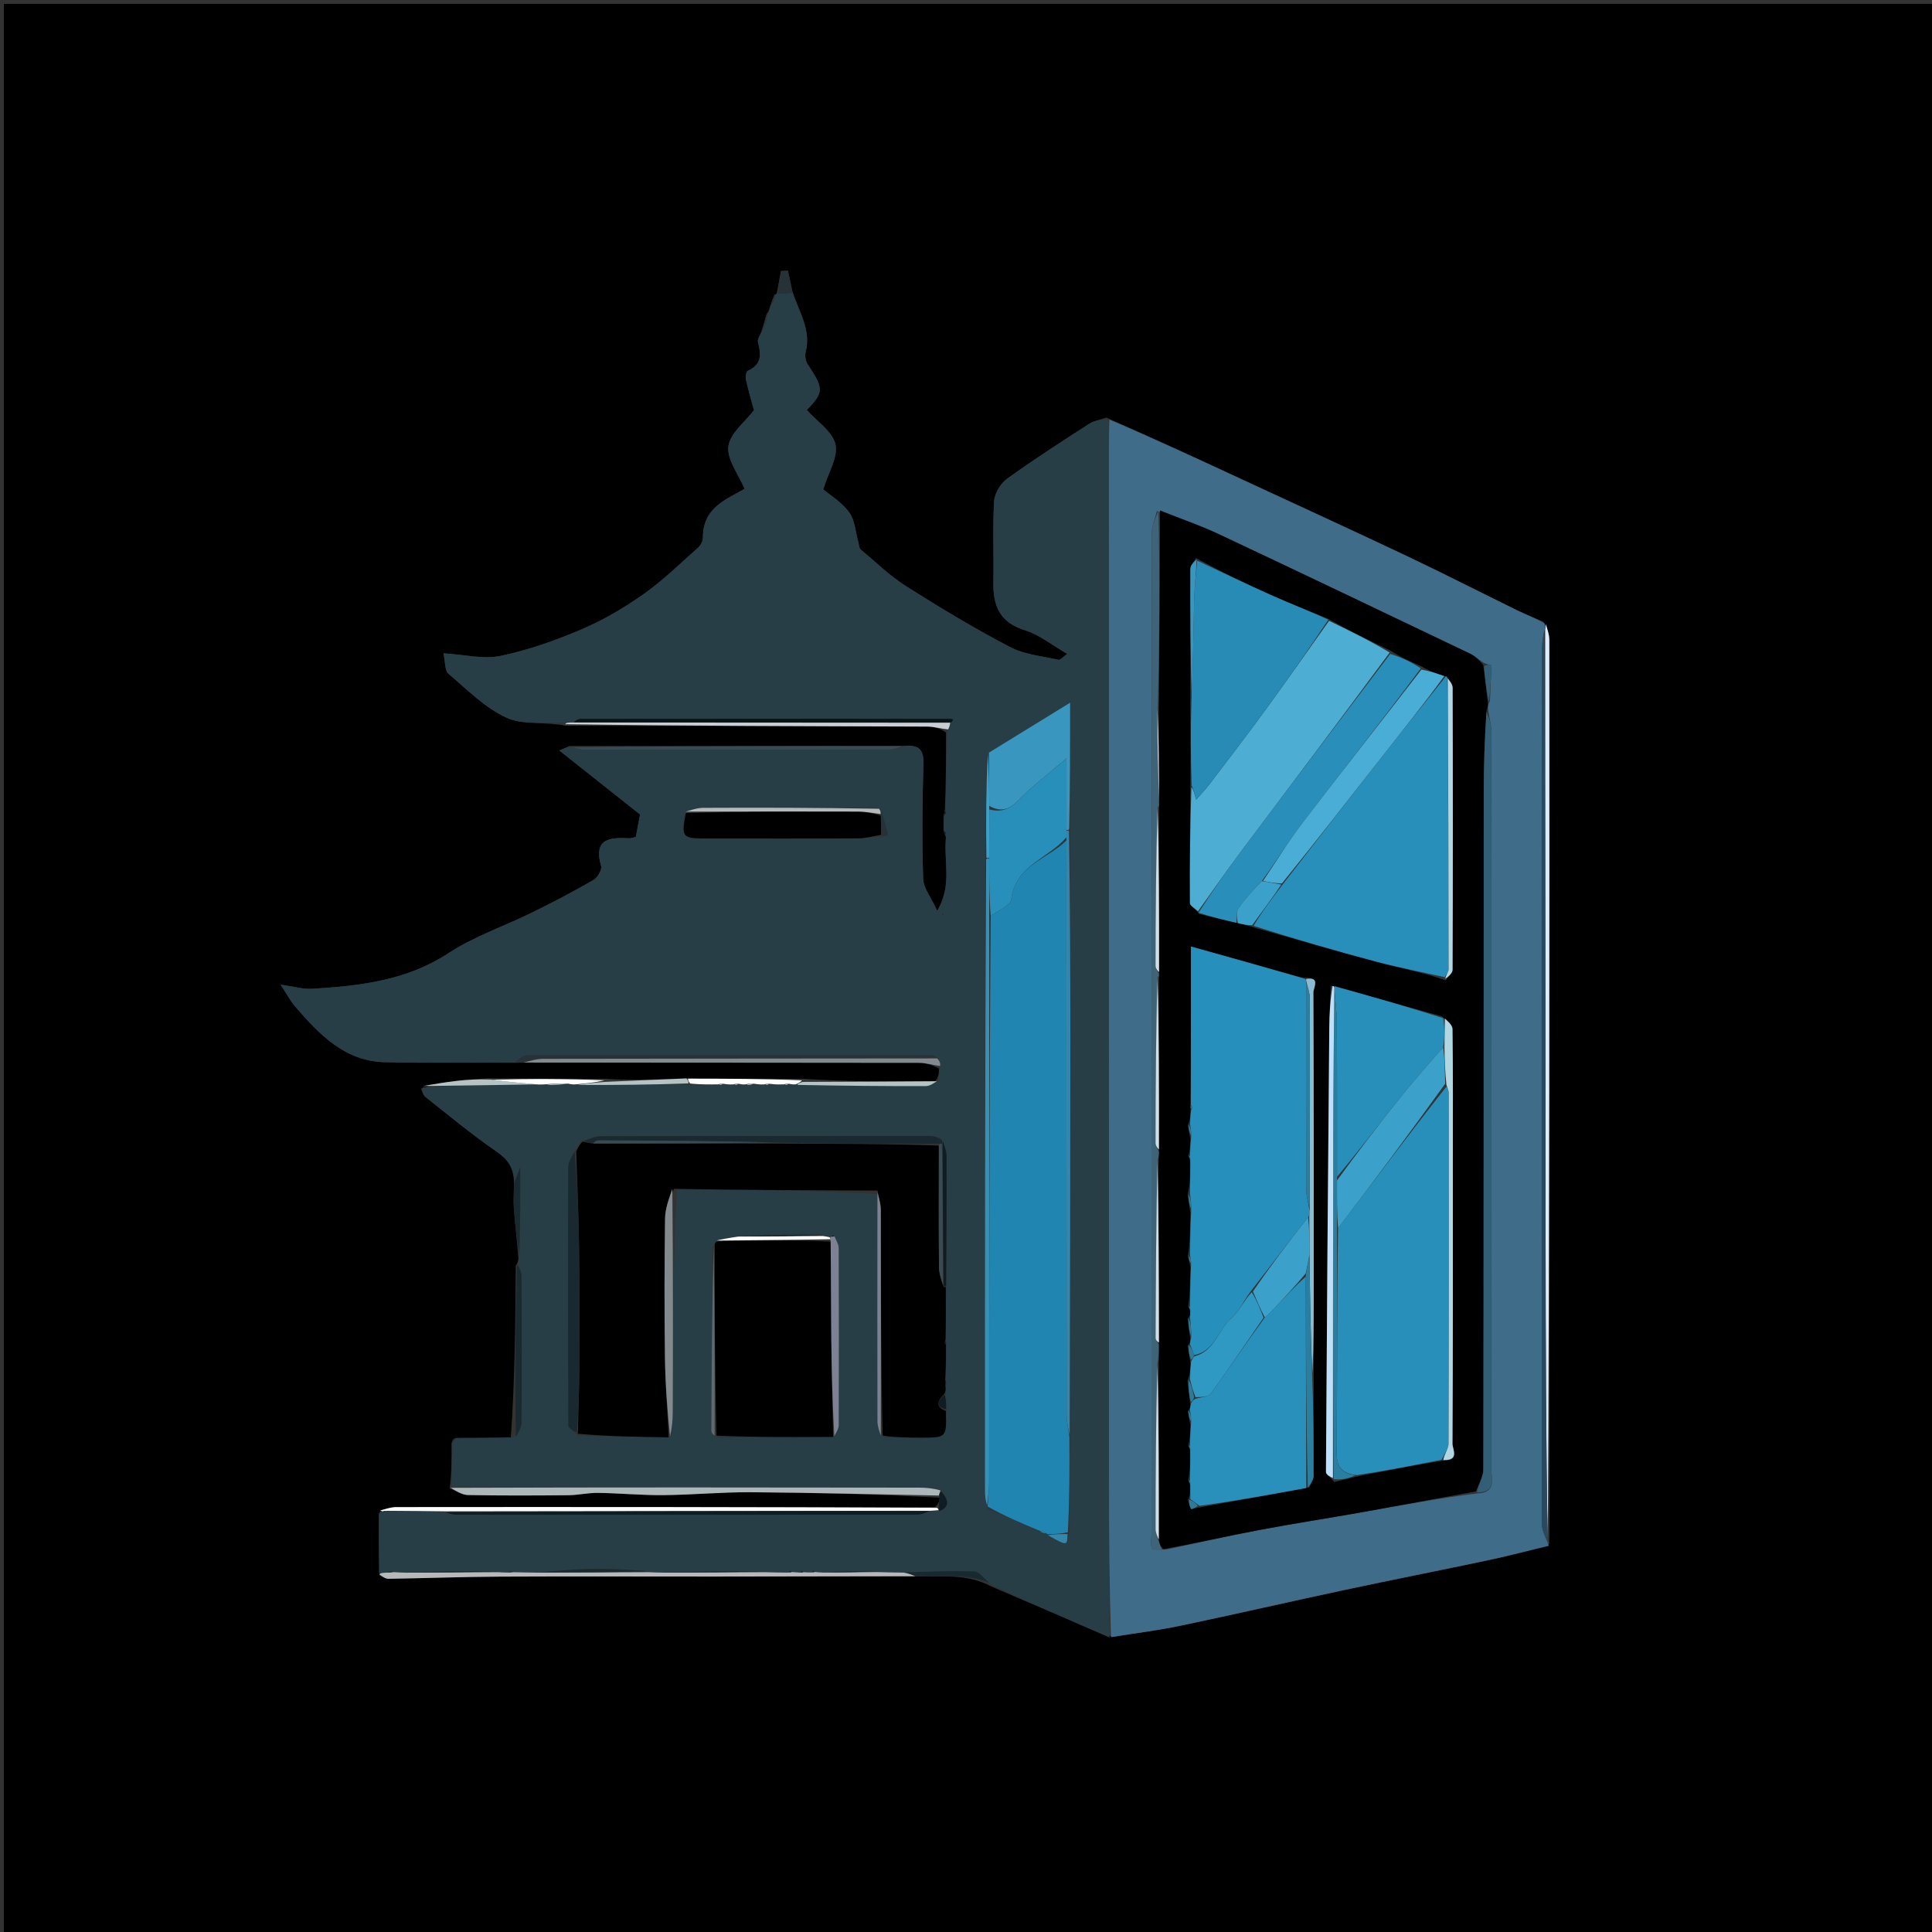 <svg version="1.1" id="Layer_1" xmlns="http://www.w3.org/2000/svg" xmlns:xlink="http://www.w3.org/1999/xlink" x="0px" y="0px"
	 width="100%" viewBox="0 0 500 500" enable-background="new 0 0 500 500" xml:space="preserve">
<rect x="0" y="0" width="500" height="500" fill="#333333" stroke="none"/>
<path fill="#000000" opacity="1" stroke="none" 
	d="
M347,501 
	C231.333,501 116.167,501 1,501 
	C1,334.333 1,167.667 1,1 
	C167.667,1 334.333,1 501,1 
	C501,167.667 501,334.333 501,501 
	C449.833,501 398.667,501 347,501 
M200.414,76.263 
	C200.053,77.187 199.692,78.11 199.165,79.648 
	C199.092,80.066 199.019,80.484 198.393,81.277 
	C198.035,82.528 197.676,83.778 197.081,85.767 
	C196.748,86.703 195.953,87.761 196.163,88.553 
	C196.991,91.687 197.167,94.347 193.571,95.931 
	C193.13,96.126 192.883,97.478 193.039,98.186 
	C193.646,100.939 194.452,103.648 195.126,106.158 
	C192.873,109.135 188.943,112.107 188.51,115.522 
	C188.078,118.935 191.144,122.792 192.698,126.507 
	C188.221,129.162 181.829,131.247 181.916,139.2 
	C181.925,140.061 181.31,141.162 180.636,141.759 
	C176.01,145.859 171.557,150.231 166.527,153.777 
	C161.521,157.307 156.125,160.487 150.501,162.883 
	C143.743,165.763 136.688,168.258 129.519,169.749 
	C125.094,170.669 120.215,169.407 114.758,169.077 
	C115.275,171.398 115.092,173.536 116.041,174.344 
	C120.869,178.452 125.535,183.218 131.158,185.774 
	C135.444,187.722 141.073,186.713 146.429,187.824 
	C177.626,187.885 208.823,187.932 240.019,188.041 
	C241.713,188.047 243.406,188.574 244.823,189.551 
	C244.829,196.341 244.834,203.132 244.497,210.245 
	C244.288,210.502 244.194,210.796 244.192,211.877 
	C244.19,212.877 244.189,213.878 244.265,215.347 
	C244.39,215.649 244.587,215.891 244.856,216.999 
	C244.139,222.773 246.549,228.944 242.555,235.727 
	C240.952,232.219 238.989,229.85 238.912,227.422 
	C238.598,217.486 238.684,207.526 238.993,197.587 
	C239.121,193.495 237.293,192.681 232.987,193.044 
	C204.689,193.071 176.39,193.099 147.374,193.061 
	C146.607,193.404 145.841,193.747 144.755,194.233 
	C151.931,199.919 158.673,205.261 165.644,210.784 
	C165.317,212.511 164.929,214.562 164.551,216.561 
	C163.801,216.741 163.321,216.975 162.854,216.95 
	C157.805,216.684 153.505,216.979 155.566,224.136 
	C155.845,225.104 154.626,227.138 153.564,227.75 
	C148.408,230.725 143.123,233.494 137.78,236.125 
	C130.571,239.675 122.773,242.277 116.116,246.642 
	C105.215,253.789 93.155,255.138 80.805,255.901 
	C78.466,256.046 76.073,255.306 72.613,254.821 
	C74.275,257.34 75.168,259.073 76.407,260.509 
	C82.644,267.74 89.243,274.663 99.677,274.899 
	C110.773,275.15 121.879,274.939 133.662,275.068 
	C134.123,275.034 134.584,275 135.976,275.017 
	C169.965,275.018 203.954,275.006 237.944,275.06 
	C239.642,275.063 241.34,275.649 243.035,276.547 
	C242.995,277.622 242.956,278.696 241.996,279.878 
	C230.682,279.915 219.368,279.952 207.677,279.188 
	C197.805,279.18 187.932,279.171 177.204,279.054 
	C170.489,279.368 163.774,279.681 156.682,279.192 
	C146.815,279.181 136.948,279.17 126.265,279.047 
	C123.588,279.269 120.903,279.421 118.237,279.732 
	C115.156,280.092 112.092,280.594 108.938,281.754 
	C109.294,282.457 109.473,283.384 110.035,283.828 
	C116.072,288.597 121.993,293.546 128.324,297.894 
	C131.4,300.006 133.144,302.256 133.011,306.866 
	C132.995,308.814 132.844,310.771 132.991,312.707 
	C133.301,316.797 133.767,320.875 134.164,325.648 
	C134.151,326.108 134.138,326.568 133.477,327.569 
	C133.367,342.401 133.256,357.233 132.197,372.129 
	C127.474,372.13 122.751,372.13 117.569,372.237 
	C117.272,372.416 117.121,372.679 116.842,373.624 
	C116.878,377.37 116.914,381.115 116.373,385.232 
	C117.964,385.82 119.547,386.884 121.149,386.915 
	C129.792,387.082 138.44,387.043 147.086,386.96 
	C149.645,386.936 152.205,386.319 154.759,386.357 
	C160.408,386.439 166.055,386.987 171.699,386.937 
	C179.252,386.87 186.804,386.135 194.352,386.188 
	C210.57,386.302 226.787,386.736 243.202,387.603 
	C243.093,388.423 242.984,389.243 241.955,390.004 
	C195.498,390.003 149.04,389.993 102.583,390.037 
	C101.087,390.038 99.591,390.588 97.986,391.728 
	C98.023,396.849 98.059,401.97 98.251,407.755 
	C99.007,408.047 99.767,408.601 100.519,408.59 
	C110.139,408.441 119.758,408.078 129.378,408.029 
	C147.863,407.936 166.348,408.022 184.833,408.01 
	C202.181,407.998 219.529,407.955 237.807,407.976 
	C243.928,408.163 250.177,407.181 256.437,410.522 
	C266.674,414.943 276.911,419.364 287.899,423.613 
	C293.741,422.676 299.631,421.967 305.416,420.757 
	C319.545,417.801 333.612,414.551 347.73,411.536 
	C360.238,408.866 372.789,406.4 385.301,403.749 
	C390.51,402.645 395.665,401.293 400.922,399.47 
	C400.915,399.273 400.908,399.077 400.991,397.962 
	C400.994,320.499 401.002,243.036 400.96,165.574 
	C400.96,164.108 400.375,162.642 399.383,160.853 
	C397.153,159.901 394.877,159.044 392.702,157.981 
	C383.177,153.323 373.741,148.481 364.162,143.94 
	C350.15,137.296 336.043,130.853 321.976,124.324 
	C310.352,118.93 298.728,113.535 286.35,108.063 
	C284.83,108.6 283.136,108.869 281.818,109.72 
	C274.696,114.316 267.552,118.9 260.685,123.859 
	C258.986,125.086 257.407,127.641 257.284,129.677 
	C256.865,136.639 257.222,143.643 257.084,150.628 
	C256.964,156.701 258.682,161.058 265.197,163.087 
	C268.987,164.267 272.301,166.981 276.215,169.227 
	C275.177,169.946 274.437,170.863 273.928,170.749 
	C269.688,169.802 265.103,169.402 261.356,167.439 
	C252.206,162.644 243.319,157.305 234.59,151.77 
	C230.324,149.065 226.622,145.462 222.731,142.187 
	C222.308,141.83 222.323,140.95 222.141,140.312 
	C221.395,137.694 221.268,134.62 219.753,132.571 
	C217.778,129.9 214.704,128.042 213.061,126.649 
	C214.39,122.257 216.962,118.238 216.213,114.983 
	C215.446,111.648 211.427,109.061 208.806,106.119 
	C213.25,101.465 213.24,100.66 209.026,94.263 
	C208.481,93.436 208.257,92.063 208.505,91.103 
	C209.97,85.419 206.86,80.848 205.021,75.155 
	C204.653,73.462 204.285,71.768 203.917,70.074 
	C203.323,70.096 202.73,70.117 202.137,70.138 
	C201.752,72.088 201.368,74.037 200.999,76 
	C200.999,76 200.987,75.986 200.414,76.263 
z"/>
<path fill="#273E47" opacity="1" stroke="none" 
	d="
M98.096,407.09 
	C98.059,401.97 98.023,396.849 98.278,391.353 
	C98.57,390.978 99.025,391.145 99.12,391.289 
	C99.47,391.329 99.726,391.226 100.443,391.039 
	C105.612,391.013 110.319,391.07 115.346,391.392 
	C116.478,391.777 117.291,392.005 118.105,392.005 
	C157.815,392.024 197.524,392.032 237.233,391.987 
	C238.48,391.986 239.726,391.424 241.288,391.038 
	C242.038,390.913 242.472,390.873 243.109,391.092 
	C246.208,389.803 245.131,387.863 243.593,385.578 
	C241.514,385.166 239.692,385.003 237.869,385 
	C197.562,384.943 157.256,384.904 116.949,384.861 
	C116.914,381.115 116.878,377.37 117.158,373.205 
	C117.7,372.603 117.885,372.384 118.029,372.131 
	C122.751,372.13 127.474,372.13 133.041,371.962 
	C134.258,370.599 134.947,369.406 134.955,368.208 
	C135.033,355.57 135.023,342.932 134.963,330.294 
	C134.958,329.204 134.417,328.117 134.125,327.028 
	C134.138,326.568 134.151,326.108 134.407,324.978 
	C134.65,316.961 134.65,309.612 134.65,302.105 
	C134.108,303.422 133.594,304.668 133.081,305.915 
	C133.144,302.256 131.4,300.006 128.324,297.894 
	C121.993,293.546 116.072,288.597 110.035,283.828 
	C109.473,283.384 109.294,282.457 109.445,281.43 
	C119.656,280.949 129.361,280.791 139.374,280.672 
	C140.099,280.685 140.513,280.66 141.349,280.777 
	C143.535,280.825 145.298,280.729 147.372,280.672 
	C148.098,280.685 148.513,280.66 149.382,280.778 
	C159.276,280.826 168.715,280.73 178.584,280.674 
	C181.313,280.687 183.613,280.661 186.205,280.746 
	C186.692,280.786 186.887,280.713 187.436,280.68 
	C188.498,280.694 189.207,280.667 190.208,280.75 
	C190.694,280.786 190.888,280.713 191.389,280.679 
	C192.106,280.692 192.516,280.666 193.275,280.773 
	C194.105,280.817 194.586,280.728 195.422,280.68 
	C196.49,280.694 197.203,280.667 198.208,280.75 
	C198.694,280.787 198.888,280.714 199.465,280.681 
	C200.87,280.695 201.893,280.668 203.21,280.752 
	C203.697,280.786 203.892,280.71 204.391,280.672 
	C205.104,280.685 205.512,280.659 206.375,280.776 
	C217.747,280.994 228.664,281.109 239.582,281.083 
	C240.694,281.08 241.805,280.228 242.917,279.77 
	C242.956,278.696 242.995,277.622 243.31,276.175 
	C243.389,275.165 243.193,274.527 242.671,273.635 
	C242.028,273.28 241.712,273.093 241.396,273.093 
	C206.428,273.053 171.46,273.009 136.492,273.083 
	C135.32,273.086 134.151,274.287 132.98,274.929 
	C121.879,274.939 110.773,275.15 99.677,274.899 
	C89.243,274.663 82.644,267.74 76.407,260.509 
	C75.168,259.073 74.275,257.34 72.613,254.821 
	C76.073,255.306 78.466,256.046 80.805,255.901 
	C93.155,255.138 105.215,253.789 116.116,246.642 
	C122.773,242.277 130.571,239.675 137.78,236.125 
	C143.123,233.494 148.408,230.725 153.564,227.75 
	C154.626,227.138 155.845,225.104 155.566,224.136 
	C153.505,216.979 157.805,216.684 162.854,216.95 
	C163.321,216.975 163.801,216.741 164.551,216.561 
	C164.929,214.562 165.317,212.511 165.644,210.784 
	C158.673,205.261 151.931,199.919 144.755,194.233 
	C145.841,193.747 146.607,193.404 148.045,193.348 
	C149.533,193.757 150.348,193.985 151.165,193.985 
	C177.487,194.002 203.81,194.01 230.133,193.96 
	C231.39,193.957 232.647,193.42 233.903,193.132 
	C237.293,192.681 239.121,193.495 238.993,197.587 
	C238.684,207.526 238.598,217.486 238.912,227.422 
	C238.989,229.85 240.952,232.219 242.555,235.727 
	C246.549,228.944 244.139,222.773 244.823,216.3 
	C244.667,215.295 244.466,215.054 244.187,214.879 
	C244.189,213.878 244.19,212.877 244.375,211.341 
	C244.769,210.548 244.862,210.254 244.84,209.923 
	C244.834,203.132 244.829,196.341 245.236,189.121 
	C245.738,188.142 245.826,187.593 246.176,186.95 
	C246.507,186.624 246.577,186.39 246.647,186.156 
	C246.332,186.111 246.018,186.026 245.704,186.026 
	C213.911,186.014 182.119,186.003 150.327,186.039 
	C149.571,186.039 148.816,186.568 147.74,186.924 
	C146.981,187.005 146.543,187.012 146.105,187.02 
	C141.073,186.713 135.444,187.722 131.158,185.774 
	C125.535,183.218 120.869,178.452 116.041,174.344 
	C115.092,173.536 115.275,171.398 114.758,169.077 
	C120.215,169.407 125.094,170.669 129.519,169.749 
	C136.688,168.258 143.743,165.763 150.501,162.883 
	C156.125,160.487 161.521,157.307 166.527,153.777 
	C171.557,150.231 176.01,145.859 180.636,141.759 
	C181.31,141.162 181.925,140.061 181.916,139.2 
	C181.829,131.247 188.221,129.162 192.698,126.507 
	C191.144,122.792 188.078,118.935 188.51,115.522 
	C188.943,112.107 192.873,109.135 195.126,106.158 
	C194.452,103.648 193.646,100.939 193.039,98.186 
	C192.883,97.478 193.13,96.126 193.571,95.931 
	C197.167,94.347 196.991,91.687 196.163,88.553 
	C195.953,87.761 196.748,86.703 197.514,85.281 
	C198.281,83.497 198.613,82.199 198.946,80.901 
	C199.019,80.484 199.092,80.066 199.545,79.243 
	C200.28,77.887 200.633,76.937 200.987,75.986 
	C200.987,75.986 200.999,76 201.398,75.999 
	C202.883,75.983 203.969,75.969 205.055,75.955 
	C206.86,80.848 209.97,85.419 208.505,91.103 
	C208.257,92.063 208.481,93.436 209.026,94.263 
	C213.24,100.66 213.25,101.465 208.806,106.119 
	C211.427,109.061 215.446,111.648 216.213,114.983 
	C216.962,118.238 214.39,122.257 213.061,126.649 
	C214.704,128.042 217.778,129.9 219.753,132.571 
	C221.268,134.62 221.395,137.694 222.141,140.312 
	C222.323,140.95 222.308,141.83 222.731,142.187 
	C226.622,145.462 230.324,149.065 234.59,151.77 
	C243.319,157.305 252.206,162.644 261.356,167.439 
	C265.103,169.402 269.688,169.802 273.928,170.749 
	C274.437,170.863 275.177,169.946 276.215,169.227 
	C272.301,166.981 268.987,164.267 265.197,163.087 
	C258.682,161.058 256.964,156.701 257.084,150.628 
	C257.222,143.643 256.865,136.639 257.284,129.677 
	C257.407,127.641 258.986,125.086 260.685,123.859 
	C267.552,118.9 274.696,114.316 281.818,109.72 
	C283.136,108.869 284.83,108.6 286.71,108.56 
	C287.042,110.888 286.989,112.719 286.989,114.55 
	C286.989,204.142 286.988,293.733 287.005,383.324 
	C287.007,396.811 287.098,410.298 287.148,423.784 
	C276.911,419.364 266.674,414.943 256.166,409.885 
	C254.621,408.353 253.37,406.727 252.071,406.688 
	C246.069,406.507 240.054,406.768 233.603,406.943 
	C231.089,406.959 229.015,406.903 226.623,406.596 
	C221.884,406.521 217.463,406.696 212.694,406.931 
	C211.879,406.94 211.412,406.887 210.861,406.701 
	C210.458,406.392 210.215,406.484 209.705,406.921 
	C208.9,406.959 208.436,406.92 207.88,406.746 
	C207.464,406.416 207.214,406.504 206.692,406.922 
	C205.886,406.927 205.425,406.887 204.873,406.716 
	C204.458,406.413 204.211,406.508 203.611,406.948 
	C201.441,406.978 199.701,406.928 197.638,406.623 
	C188.892,406.537 180.466,406.707 171.638,406.954 
	C170.144,406.982 169.053,406.932 167.641,406.624 
	C162.577,406.244 157.83,405.961 153.09,406.047 
	C148.402,406.131 143.722,406.588 138.608,406.947 
	C136.441,406.97 134.704,406.927 132.822,406.69 
	C132.138,406.611 131.598,406.728 130.71,406.914 
	C129.894,406.948 129.426,406.912 128.636,406.621 
	C120.555,406.538 112.797,406.709 104.659,406.958 
	C103.507,406.98 102.736,406.926 101.814,406.678 
	C101.119,406.617 100.575,406.751 99.713,406.954 
	C98.962,407.046 98.529,407.068 98.096,407.09 
M270.995,397 
	C270.995,397 270.95,397.041 271.38,397.563 
	C276.192,400.109 276.192,400.109 276.844,396.087 
	C276.815,388.013 276.786,379.94 276.896,370.966 
	C276.937,336.907 277.004,302.848 277.011,268.789 
	C277.014,250.849 276.913,232.909 276.948,214.039 
	C276.948,203.642 276.948,193.245 276.948,181.853 
	C269.391,186.502 262.663,190.641 255.28,195.377 
	C255.203,204.247 255.127,213.116 254.909,222.916 
	C254.904,277.253 254.897,331.591 254.908,385.928 
	C254.908,387.25 255.105,388.571 255.504,390.509 
	C259.95,392.367 264.396,394.225 269.262,396.529 
	C269.836,396.706 270.409,396.883 270.995,397 
M214.853,320.026 
	C214.853,320.026 214.916,320.271 214.281,320.076 
	C213.845,320.009 213.41,319.943 212.348,319.334 
	C205.239,319.517 198.131,319.699 190.202,320.051 
	C188.462,320.397 186.721,320.742 185.06,321.545 
	C185.06,321.545 184.978,322.003 184.382,322.589 
	C184.273,338.476 184.155,354.363 184.093,370.251 
	C184.09,370.827 184.632,371.404 185.866,372.039 
	C195.779,371.984 205.693,371.929 216.218,371.488 
	C216.512,370.592 217.058,369.697 217.061,368.8 
	C217.113,353.534 217.12,338.268 217.051,323.002 
	C217.046,321.987 216.355,320.974 215.825,319.641 
	C215.552,319.703 215.279,319.764 214.853,320.026 
M226.969,209.036 
	C211.972,209.031 196.975,208.993 181.978,209.067 
	C180.314,209.076 178.653,209.727 177.058,210.811 
	C176.311,216.65 176.592,216.988 182.461,216.993 
	C195.715,217.005 208.97,217.038 222.223,216.96 
	C224.156,216.948 226.085,216.373 228.153,216.681 
	C228.748,216.5 229.87,216.186 229.862,216.156 
	C229.263,213.768 228.575,211.403 226.969,209.036 
M243.384,294.446 
	C242.578,294.298 241.771,294.019 240.965,294.019 
	C212.553,293.995 184.141,293.98 155.73,294.042 
	C154.136,294.045 152.544,294.711 150.346,295.263 
	C149.941,296.177 149.535,297.09 148.329,298.2 
	C147.886,299.515 147.06,300.828 147.056,302.145 
	C146.982,324.407 146.991,346.67 147.1,368.932 
	C147.104,369.62 148.38,370.302 149.584,371.645 
	C157.406,371.757 165.228,371.87 173.784,371.531 
	C173.897,369.555 174.102,367.579 174.109,365.603 
	C174.174,346.368 174.205,327.132 175.152,307.919 
	C192.467,307.985 209.781,308.051 227.062,309.037 
	C227.057,328.622 227.033,348.207 227.083,367.792 
	C227.087,369.189 227.633,370.584 228.871,372.022 
	C232.031,372.037 235.19,372.066 238.349,372.064 
	C244.992,372.06 244.992,372.053 244.932,364.29 
	C244.881,363.148 244.831,362.006 244.787,360.298 
	C244.763,359.921 244.739,359.544 244.874,358.429 
	C244.859,357.928 244.844,357.428 244.84,356.042 
	C244.835,353.385 244.829,350.729 244.901,347.501 
	C244.876,347.311 244.85,347.12 244.837,346.012 
	C244.813,341.725 244.79,337.438 244.93,332.193 
	C244.954,321.2 245.014,310.206 244.957,299.214 
	C244.949,297.811 244.333,296.411 243.384,294.446 
M244.169,236.747 
	C244.119,236.59 244.068,236.433 244.018,236.277 
	C243.967,236.435 243.916,236.593 244.169,236.747 
z"/>
<path fill="#3F6D89" opacity="1" stroke="none" 
	d="
M287.524,423.699 
	C287.098,410.298 287.007,396.811 287.005,383.324 
	C286.988,293.733 286.989,204.142 286.989,114.55 
	C286.989,112.719 287.042,110.888 287.087,108.598 
	C298.728,113.535 310.352,118.93 321.976,124.324 
	C336.043,130.853 350.15,137.296 364.162,143.94 
	C373.741,148.481 383.177,153.323 392.702,157.981 
	C394.877,159.044 397.153,159.901 399.728,161.327 
	C400.014,162.21 399.955,162.621 399.624,163.343 
	C399.23,165.469 399.002,167.285 399,169.1 
	C398.975,192.923 398.982,216.746 398.982,240.569 
	C398.981,291.881 398.962,343.192 399.06,394.503 
	C399.064,396.355 400.224,398.204 400.845,400.054 
	C395.665,401.293 390.51,402.645 385.301,403.749 
	C372.789,406.4 360.238,408.866 347.73,411.536 
	C333.612,414.551 319.545,417.801 305.416,420.757 
	C299.631,421.967 293.741,422.676 287.524,423.699 
M301.816,401.02 
	C309.787,399.332 317.733,397.511 325.737,395.993 
	C334.545,394.323 343.414,392.979 352.241,391.408 
	C362.165,389.642 372.072,387.78 382.461,386.473 
	C387.34,386.345 385.939,382.551 385.942,380.01 
	C386.021,316.417 386.015,252.825 385.97,189.232 
	C385.968,187.492 385.366,185.753 385.112,183.338 
	C385.092,182.886 385.072,182.435 385.595,181.382 
	C385.734,178.259 385.873,175.137 386.012,172.014 
	C385.374,171.998 384.735,171.983 383.715,171.367 
	C382.642,170.631 381.645,169.737 380.485,169.183 
	C358.859,158.849 337.239,148.498 315.55,138.297 
	C310.572,135.955 305.339,134.155 299.413,132.245 
	C298.942,134.201 298.062,136.157 298.06,138.113 
	C297.991,224.482 298,310.85 298,397.219 
	C298,398.384 297.656,399.73 298.135,400.645 
	C298.415,401.181 300.008,401.031 301.816,401.02 
z"/>
<path fill="#DCEDFF" opacity="1" stroke="none" 
	d="
M399.896,163.031 
	C399.955,162.621 400.014,162.21 400.068,161.488 
	C400.375,162.642 400.96,164.108 400.96,165.574 
	C401.002,243.036 400.994,320.499 400.562,398.232 
	C400.087,372.84 400.022,347.178 400,321.516 
	C399.953,268.687 399.93,215.859 399.896,163.031 
z"/>
<path fill="#284A61" opacity="1" stroke="none" 
	d="
M399.624,163.343 
	C399.93,215.859 399.953,268.687 400,321.516 
	C400.022,347.178 400.087,372.84 400.517,398.691 
	C400.908,399.077 400.915,399.273 400.883,399.762 
	C400.224,398.204 399.064,396.355 399.06,394.503 
	C398.962,343.192 398.981,291.881 398.982,240.569 
	C398.982,216.746 398.975,192.923 399,169.1 
	C399.002,167.285 399.23,165.469 399.624,163.343 
z"/>
<path fill="#ACB7BA" opacity="1" stroke="none" 
	d="
M116.661,385.047 
	C157.256,384.904 197.562,384.943 237.869,385 
	C239.692,385.003 241.514,385.166 243.382,385.708 
	C243.177,386.401 243.036,386.694 243.004,387.04 
	C226.787,386.736 210.57,386.302 194.352,386.188 
	C186.804,386.135 179.252,386.87 171.699,386.937 
	C166.055,386.987 160.408,386.439 154.759,386.357 
	C152.205,386.319 149.645,386.936 147.086,386.96 
	C138.44,387.043 129.792,387.082 121.149,386.915 
	C119.547,386.884 117.964,385.82 116.661,385.047 
z"/>
<path fill="#B6B9BA" opacity="1" stroke="none" 
	d="
M101.965,406.871 
	C102.736,406.926 103.507,406.98 105.122,407.009 
	C113.63,406.948 121.294,406.912 128.958,406.876 
	C129.426,406.912 129.894,406.948 131.026,406.971 
	C132.115,406.934 132.541,406.909 132.967,406.884 
	C134.704,406.927 136.441,406.97 139.072,407 
	C149.298,406.951 158.63,406.916 167.962,406.881 
	C169.053,406.932 170.144,406.982 172.101,407.007 
	C181.299,406.947 189.63,406.913 197.96,406.879 
	C199.701,406.928 201.441,406.978 203.843,406.991 
	C204.504,406.954 204.964,406.847 204.964,406.847 
	C205.425,406.887 205.886,406.927 206.925,406.981 
	C207.504,406.994 207.972,406.88 207.972,406.88 
	C208.436,406.92 208.9,406.959 209.93,406.956 
	C210.496,406.912 210.945,406.835 210.945,406.835 
	C211.412,406.887 211.879,406.94 213.153,406.987 
	C218.287,406.937 222.614,406.892 226.941,406.847 
	C229.015,406.903 231.089,406.959 233.936,406.995 
	C235.431,407.292 236.154,407.609 236.877,407.926 
	C219.529,407.955 202.181,407.998 184.833,408.01 
	C166.348,408.022 147.863,407.936 129.378,408.029 
	C119.758,408.078 110.139,408.441 100.519,408.59 
	C99.767,408.601 99.007,408.047 98.173,407.423 
	C98.529,407.068 98.962,407.046 100.035,407.004 
	C101.104,406.945 101.534,406.908 101.965,406.871 
z"/>
<path fill="#FFFFFF" opacity="1" stroke="none" 
	d="
M99.025,391.145 
	C99.025,391.145 98.57,390.978 98.333,390.93 
	C99.591,390.588 101.087,390.038 102.583,390.037 
	C149.04,389.993 195.498,390.003 242.448,390.225 
	C242.941,390.446 242.906,390.834 242.906,390.834 
	C242.472,390.873 242.038,390.913 240.824,390.981 
	C198.372,391.048 156.7,391.088 115.027,391.128 
	C110.319,391.07 105.612,391.013 100.202,390.988 
	C99.501,391.021 99.025,391.145 99.025,391.145 
z"/>
<path fill="#273238" opacity="1" stroke="none" 
	d="
M133.321,274.999 
	C134.151,274.287 135.32,273.086 136.492,273.083 
	C171.46,273.009 206.428,273.053 241.396,273.093 
	C241.712,273.093 242.028,273.28 242.203,273.67 
	C208.251,273.968 174.44,273.96 140.629,274.025 
	C138.768,274.029 136.907,274.639 135.046,274.967 
	C134.584,275 134.123,275.034 133.321,274.999 
z"/>
<path fill="#838A8D" opacity="1" stroke="none" 
	d="
M135.511,274.992 
	C136.907,274.639 138.768,274.029 140.629,274.025 
	C174.44,273.96 208.251,273.968 242.53,273.925 
	C243.193,274.527 243.389,275.165 243.311,275.883 
	C241.34,275.649 239.642,275.063 237.944,275.06 
	C203.954,275.006 169.965,275.018 135.511,274.992 
z"/>
<path fill="#C9CED4" opacity="1" stroke="none" 
	d="
M245.915,187.043 
	C245.826,187.593 245.738,188.142 245.374,188.775 
	C243.406,188.574 241.713,188.047 240.019,188.041 
	C208.823,187.932 177.626,187.885 146.267,187.422 
	C146.543,187.012 146.981,187.005 148.202,186.984 
	C181.294,186.994 213.604,187.019 245.915,187.043 
z"/>
<path fill="#192930" opacity="1" stroke="none" 
	d="
M133.801,327.299 
	C134.417,328.117 134.958,329.204 134.963,330.294 
	C135.023,342.932 135.033,355.57 134.955,368.208 
	C134.947,369.406 134.258,370.599 133.515,371.93 
	C133.256,357.233 133.367,342.401 133.801,327.299 
z"/>
<path fill="#394B52" opacity="1" stroke="none" 
	d="
M233.445,193.088 
	C232.647,193.42 231.39,193.957 230.133,193.96 
	C203.81,194.01 177.487,194.002 151.165,193.985 
	C150.348,193.985 149.533,193.757 148.404,193.381 
	C176.39,193.099 204.689,193.071 233.445,193.088 
z"/>
<path fill="#FFFFFF" opacity="1" stroke="none" 
	d="
M205.92,280.633 
	C205.512,280.659 205.104,280.685 204.29,280.498 
	C203.561,280.405 203.239,280.523 202.917,280.641 
	C201.893,280.668 200.87,280.695 199.365,280.506 
	C198.561,280.407 198.239,280.524 197.917,280.64 
	C197.203,280.667 196.49,280.694 195.259,280.481 
	C194.136,280.374 193.531,280.507 192.926,280.639 
	C192.516,280.666 192.106,280.692 191.289,280.505 
	C190.561,280.407 190.239,280.523 189.917,280.64 
	C189.207,280.667 188.498,280.694 187.336,280.506 
	C186.56,280.405 186.236,280.519 185.913,280.634 
	C183.613,280.661 181.313,280.687 178.616,280.428 
	C178.14,279.82 178.086,279.494 178.06,279.163 
	C187.932,279.171 197.805,279.18 207.574,279.594 
	C206.954,280.211 206.437,280.422 205.92,280.633 
z"/>
<path fill="#192930" opacity="1" stroke="none" 
	d="
M133.046,306.39 
	C133.594,304.668 134.108,303.422 134.65,302.105 
	C134.65,309.612 134.65,316.961 134.409,324.633 
	C133.767,320.875 133.301,316.797 132.991,312.707 
	C132.844,310.771 132.995,308.814 133.046,306.39 
z"/>
<path fill="#192930" opacity="1" stroke="none" 
	d="
M237.342,407.951 
	C236.154,407.609 235.431,407.292 234.375,406.923 
	C240.054,406.768 246.069,406.507 252.071,406.688 
	C253.37,406.727 254.621,408.353 255.952,409.614 
	C250.177,407.181 243.928,408.163 237.342,407.951 
z"/>
<path fill="#B4C3C3" opacity="1" stroke="none" 
	d="
M206.375,280.776 
	C206.437,280.422 206.954,280.211 207.762,279.995 
	C219.368,279.952 230.682,279.915 242.457,279.824 
	C241.805,280.228 240.694,281.08 239.582,281.083 
	C228.664,281.109 217.747,280.994 206.375,280.776 
z"/>
<path fill="#B4C3C3" opacity="1" stroke="none" 
	d="
M139.065,280.634 
	C129.361,280.791 119.656,280.949 109.486,281.07 
	C112.092,280.594 115.156,280.092 118.237,279.732 
	C120.903,279.421 123.588,279.269 126.965,279.378 
	C131.465,280.018 135.265,280.326 139.065,280.634 
z"/>
<path fill="#FFFFFF" opacity="1" stroke="none" 
	d="
M139.374,280.672 
	C135.265,280.326 131.465,280.018 127.373,279.434 
	C136.948,279.17 146.815,279.181 156.443,279.587 
	C153.779,280.199 151.353,280.417 148.928,280.634 
	C148.513,280.66 148.098,280.685 147.085,280.459 
	C144.634,280.349 142.781,280.492 140.928,280.634 
	C140.513,280.66 140.099,280.685 139.374,280.672 
z"/>
<path fill="#B4C3C3" opacity="1" stroke="none" 
	d="
M149.382,280.778 
	C151.353,280.417 153.779,280.199 156.631,279.988 
	C163.774,279.681 170.489,279.368 177.632,279.109 
	C178.086,279.494 178.14,279.82 178.188,280.388 
	C168.715,280.73 159.276,280.826 149.382,280.778 
z"/>
<path fill="#273238" opacity="1" stroke="none" 
	d="
M205.038,75.555 
	C203.969,75.969 202.883,75.983 201.39,75.992 
	C201.368,74.037 201.752,72.088 202.137,70.138 
	C202.73,70.117 203.323,70.096 203.917,70.074 
	C204.285,71.768 204.653,73.462 205.038,75.555 
z"/>
<path fill="#0E1D23" opacity="1" stroke="none" 
	d="
M243.109,391.092 
	C242.906,390.834 242.941,390.446 242.908,390.254 
	C242.984,389.243 243.093,388.423 243.103,387.321 
	C243.036,386.694 243.177,386.401 243.638,386.032 
	C245.131,387.863 246.208,389.803 243.109,391.092 
z"/>
<path fill="#273238" opacity="1" stroke="none" 
	d="
M198.67,81.089 
	C198.613,82.199 198.281,83.497 197.633,84.912 
	C197.676,83.778 198.035,82.528 198.67,81.089 
z"/>
<path fill="#273238" opacity="1" stroke="none" 
	d="
M200.7,76.125 
	C200.633,76.937 200.28,77.887 199.628,78.936 
	C199.692,78.11 200.053,77.187 200.7,76.125 
z"/>
<path fill="#192930" opacity="1" stroke="none" 
	d="
M117.799,372.184 
	C117.885,372.384 117.7,372.603 117.295,372.906 
	C117.121,372.679 117.272,372.416 117.799,372.184 
z"/>
<path fill="#0E1D23" opacity="1" stroke="none" 
	d="
M244.669,210.084 
	C244.862,210.254 244.769,210.548 244.387,210.966 
	C244.194,210.796 244.288,210.502 244.669,210.084 
z"/>
<path fill="#0E1D23" opacity="1" stroke="none" 
	d="
M244.226,215.113 
	C244.466,215.054 244.667,215.295 244.823,215.837 
	C244.587,215.891 244.39,215.649 244.226,215.113 
z"/>
<path fill="#000000" opacity="1" stroke="none" 
	d="
M244.775,365.137 
	C244.992,372.053 244.992,372.06 238.349,372.064 
	C235.19,372.066 232.031,372.037 228.422,371.535 
	C227.979,351.76 228.007,332.472 227.951,313.185 
	C227.946,311.495 227.394,309.806 227.096,308.117 
	C209.781,308.051 192.467,307.985 174.453,307.669 
	C173.183,310.048 172.158,312.669 172.119,315.305 
	C171.943,327.302 171.931,339.305 172.091,351.302 
	C172.183,358.199 172.716,365.089 173.05,371.982 
	C165.228,371.87 157.406,371.757 149.555,371.053 
	C149.659,365.555 149.884,360.649 149.906,355.743 
	C149.954,344.689 149.995,333.635 149.861,322.583 
	C149.762,314.388 149.384,306.197 149.13,298.004 
	C149.535,297.09 149.941,296.177 150.818,295.432 
	C151.897,295.705 152.504,295.81 153.568,295.928 
	C169.648,295.933 185.268,295.925 201.354,295.963 
	C215.54,296.006 229.261,296.005 242.976,296.471 
	C242.966,307.266 242.915,317.593 243.007,327.919 
	C243.022,329.62 243.666,331.314 244.207,333.046 
	C244.393,333.081 244.766,333.151 244.766,333.151 
	C244.79,337.438 244.813,341.725 244.71,346.594 
	C244.546,347.284 244.449,347.416 244.481,347.496 
	C244.565,347.7 244.706,347.881 244.824,348.072 
	C244.829,350.729 244.835,353.385 244.63,356.633 
	C244.518,357.872 244.617,358.519 244.715,359.167 
	C244.739,359.544 244.763,359.921 244.452,360.678 
	C242.329,362.742 242.173,364.162 244.775,365.137 
z"/>
<path fill="#2085B1" opacity="1" stroke="none" 
	d="
M268.843,396.083 
	C264.396,394.225 259.95,392.367 255.588,389.876 
	C255.78,387.26 255.982,385.276 255.983,383.292 
	C256.004,334.533 256.004,285.773 256.396,237.007 
	C258.5,235.58 261.517,234.32 261.715,232.713 
	C262.8,223.901 271.298,222.252 275.993,217.484 
	C275.997,267.321 275.991,316.691 276.034,366.06 
	C276.036,367.996 276.506,369.931 276.758,371.867 
	C276.786,379.94 276.815,388.013 276.358,396.544 
	C274.232,397.015 272.591,397.028 270.95,397.041 
	C270.95,397.041 270.995,397 270.805,396.778 
	C270.024,396.397 269.433,396.24 268.843,396.083 
z"/>
<path fill="#000000" opacity="1" stroke="none" 
	d="
M184.978,322.003 
	C184.978,322.003 185.06,321.545 185.489,321.276 
	C195.611,320.952 205.303,320.898 215.032,321.321 
	C215.086,329.912 215.047,338.025 215.136,346.137 
	C215.229,354.717 215.444,363.296 215.606,371.875 
	C205.693,371.929 195.779,371.984 185.423,371.544 
	C184.979,354.7 184.978,338.352 184.978,322.003 
z"/>
<path fill="#000000" opacity="1" stroke="none" 
	d="
M228.016,216.058 
	C226.085,216.373 224.156,216.948 222.223,216.96 
	C208.97,217.038 195.715,217.005 182.461,216.993 
	C176.592,216.988 176.311,216.65 177.492,210.414 
	C192.648,210.013 207.369,209.986 222.089,210.036 
	C224.034,210.042 225.978,210.444 227.965,211.11 
	C228.011,213.058 228.014,214.558 228.016,216.058 
z"/>
<path fill="#3996BE" opacity="1" stroke="none" 
	d="
M255.935,194.781 
	C262.663,190.641 269.391,186.502 276.948,181.853 
	C276.948,193.245 276.948,203.642 276.69,214.512 
	C276.433,214.984 276.006,214.989 276.006,214.522 
	C276.006,208.566 276.006,203.077 276.006,196.264 
	C270.91,200.644 266.916,203.648 263.473,207.187 
	C261.152,209.573 258.961,210.231 256.017,208.563 
	C255.985,203.657 255.96,199.219 255.935,194.781 
z"/>
<path fill="#192930" opacity="1" stroke="none" 
	d="
M148.729,298.102 
	C149.384,306.197 149.762,314.388 149.861,322.583 
	C149.995,333.635 149.954,344.689 149.906,355.743 
	C149.884,360.649 149.659,365.555 149.295,370.724 
	C148.38,370.302 147.104,369.62 147.1,368.932 
	C146.991,346.67 146.982,324.407 147.056,302.145 
	C147.06,300.828 147.886,299.515 148.729,298.102 
z"/>
<path fill="#3591B8" opacity="1" stroke="none" 
	d="
M256.007,237.013 
	C256.004,285.773 256.004,334.533 255.983,383.292 
	C255.982,385.276 255.78,387.26 255.441,389.568 
	C255.105,388.571 254.908,387.25 254.908,385.928 
	C254.897,331.591 254.904,277.253 255.214,222.45 
	C255.519,221.983 255.988,221.977 255.993,222.445 
	C256.001,227.614 256.004,232.313 256.007,237.013 
z"/>
<path fill="#3486AD" opacity="1" stroke="none" 
	d="
M276.006,214.989 
	C276.006,214.989 276.433,214.984 276.646,214.976 
	C276.913,232.909 277.014,250.849 277.011,268.789 
	C277.004,302.848 276.937,336.907 276.827,371.416 
	C276.506,369.931 276.036,367.996 276.034,366.06 
	C275.991,316.691 275.997,267.321 275.997,217.146 
	C276.002,215.89 276.004,215.44 276.006,214.989 
z"/>
<path fill="#192930" opacity="1" stroke="none" 
	d="
M153.11,295.915 
	C152.504,295.81 151.897,295.705 151.121,295.334 
	C152.544,294.711 154.136,294.045 155.73,294.042 
	C184.141,293.98 212.553,293.995 240.965,294.019 
	C241.771,294.019 242.578,294.298 243.689,294.983 
	C243.99,295.69 243.985,295.86 243.732,296.016 
	C243.482,296.002 242.983,296.003 242.983,296.003 
	C229.261,296.005 215.54,296.006 201.051,295.698 
	C185.146,295.29 170.008,295.183 154.869,295.129 
	C154.284,295.127 153.697,295.642 153.11,295.915 
z"/>
<path fill="#0E1D23" opacity="1" stroke="none" 
	d="
M115.346,391.392 
	C156.7,391.088 198.372,391.048 240.508,391.066 
	C239.726,391.424 238.48,391.986 237.233,391.987 
	C197.524,392.032 157.815,392.024 118.105,392.005 
	C117.291,392.005 116.478,391.777 115.346,391.392 
z"/>
<path fill="#838A8D" opacity="1" stroke="none" 
	d="
M173.417,371.757 
	C172.716,365.089 172.183,358.199 172.091,351.302 
	C171.931,339.305 171.943,327.302 172.119,315.305 
	C172.158,312.669 173.183,310.048 174,307.658 
	C174.205,327.132 174.174,346.368 174.109,365.603 
	C174.102,367.579 173.897,369.555 173.417,371.757 
z"/>
<path fill="#7C8291" opacity="1" stroke="none" 
	d="
M215.912,371.681 
	C215.444,363.296 215.229,354.717 215.136,346.137 
	C215.047,338.025 215.086,329.912 214.959,321.186 
	C214.849,320.572 214.916,320.271 214.916,320.271 
	C214.916,320.271 214.853,320.026 215.161,320.054 
	C215.641,320.042 215.812,320.001 215.984,319.961 
	C216.355,320.974 217.046,321.987 217.051,323.002 
	C217.12,338.268 217.113,353.534 217.061,368.8 
	C217.058,369.697 216.512,370.592 215.912,371.681 
z"/>
<path fill="#061417" opacity="1" stroke="none" 
	d="
M246.176,186.95 
	C213.604,187.019 181.294,186.994 148.522,186.911 
	C148.816,186.568 149.571,186.039 150.327,186.039 
	C182.119,186.003 213.911,186.014 245.704,186.026 
	C246.018,186.026 246.332,186.111 246.647,186.156 
	C246.577,186.39 246.507,186.624 246.176,186.95 
z"/>
<path fill="#7C8291" opacity="1" stroke="none" 
	d="
M227.079,308.577 
	C227.394,309.806 227.946,311.495 227.951,313.185 
	C228.007,332.472 227.979,351.76 227.95,371.514 
	C227.633,370.584 227.087,369.189 227.083,367.792 
	C227.033,348.207 227.057,328.622 227.079,308.577 
z"/>
<path fill="#B6B9BA" opacity="1" stroke="none" 
	d="
M227.922,210.663 
	C225.978,210.444 224.034,210.042 222.089,210.036 
	C207.369,209.986 192.648,210.013 177.459,210.048 
	C178.653,209.727 180.314,209.076 181.978,209.067 
	C196.975,208.993 211.972,209.031 227.478,209.306 
	C227.965,209.938 227.944,210.3 227.922,210.663 
z"/>
<path fill="#5F6A6E" opacity="1" stroke="none" 
	d="
M184.68,322.296 
	C184.978,338.352 184.979,354.7 184.95,371.515 
	C184.632,371.404 184.09,370.827 184.093,370.251 
	C184.155,354.363 184.273,338.476 184.68,322.296 
z"/>
<path fill="#0E1D23" opacity="1" stroke="none" 
	d="
M243.981,296.03 
	C243.985,295.86 243.99,295.69 243.997,295.264 
	C244.333,296.411 244.949,297.811 244.957,299.214 
	C245.014,310.206 244.954,321.2 244.848,332.672 
	C244.766,333.151 244.393,333.081 244.212,332.577 
	C244.014,320.058 243.998,308.044 243.981,296.03 
z"/>
<path fill="#FFFFFF" opacity="1" stroke="none" 
	d="
M214.598,320.173 
	C214.916,320.271 214.849,320.572 214.923,320.708 
	C205.303,320.898 195.611,320.952 185.449,321.047 
	C186.721,320.742 188.462,320.397 191.077,320.022 
	C198.959,319.954 205.966,319.915 212.974,319.877 
	C213.41,319.943 213.845,320.009 214.598,320.173 
z"/>
<path fill="#192930" opacity="1" stroke="none" 
	d="
M167.641,406.623 
	C158.63,406.916 149.298,406.951 139.502,406.934 
	C143.722,406.588 148.402,406.131 153.09,406.047 
	C157.83,405.961 162.577,406.244 167.641,406.623 
z"/>
<path fill="#3CA1CA" opacity="1" stroke="none" 
	d="
M255.988,221.977 
	C255.988,221.977 255.519,221.983 255.285,221.985 
	C255.127,213.116 255.203,204.247 255.607,195.079 
	C255.96,199.219 255.985,203.657 256.012,209.023 
	C256.006,213.959 255.997,217.968 255.988,221.977 
z"/>
<path fill="#192930" opacity="1" stroke="none" 
	d="
M197.638,406.623 
	C189.63,406.913 181.299,406.947 172.505,406.928 
	C180.466,406.707 188.892,406.537 197.638,406.623 
z"/>
<path fill="#192930" opacity="1" stroke="none" 
	d="
M128.636,406.621 
	C121.294,406.912 113.63,406.948 105.503,406.932 
	C112.797,406.709 120.555,406.538 128.636,406.621 
z"/>
<path fill="#0E1D23" opacity="1" stroke="none" 
	d="
M212.661,319.605 
	C205.966,319.915 198.959,319.954 191.486,319.937 
	C198.131,319.699 205.239,319.517 212.661,319.605 
z"/>
<path fill="#273238" opacity="1" stroke="none" 
	d="
M227.965,211.11 
	C227.944,210.3 227.965,209.938 227.94,209.306 
	C228.575,211.403 229.263,213.768 229.862,216.156 
	C229.87,216.186 228.748,216.5 228.084,216.37 
	C228.014,214.558 228.011,213.058 227.965,211.11 
z"/>
<path fill="#192930" opacity="1" stroke="none" 
	d="
M226.623,406.596 
	C222.614,406.892 218.287,406.937 213.502,406.926 
	C217.463,406.696 221.884,406.521 226.623,406.596 
z"/>
<path fill="#3486AD" opacity="1" stroke="none" 
	d="
M271.165,397.302 
	C272.591,397.028 274.232,397.015 276.273,397.006 
	C276.192,400.109 276.192,400.109 271.165,397.302 
z"/>
<path fill="#0E1D23" opacity="1" stroke="none" 
	d="
M244.853,364.714 
	C242.173,364.162 242.329,362.742 244.449,360.962 
	C244.831,362.006 244.881,363.148 244.853,364.714 
z"/>
<path fill="#B4C3C3" opacity="1" stroke="none" 
	d="
M141.349,280.777 
	C142.781,280.492 144.634,280.349 146.775,280.421 
	C145.298,280.729 143.535,280.825 141.349,280.777 
z"/>
<path fill="#0E1D23" opacity="1" stroke="none" 
	d="
M244.795,358.798 
	C244.617,358.519 244.518,357.872 244.624,357.076 
	C244.844,357.428 244.859,357.928 244.795,358.798 
z"/>
<path fill="#3486AD" opacity="1" stroke="none" 
	d="
M269.052,396.306 
	C269.433,396.24 270.024,396.397 270.799,396.807 
	C270.409,396.883 269.836,396.706 269.052,396.306 
z"/>
<path fill="#192930" opacity="1" stroke="none" 
	d="
M132.822,406.69 
	C132.541,406.909 132.115,406.934 131.374,406.901 
	C131.598,406.728 132.138,406.611 132.822,406.69 
z"/>
<path fill="#0E1D23" opacity="1" stroke="none" 
	d="
M244.017,236.749 
	C243.916,236.593 243.967,236.435 244.018,236.277 
	C244.068,236.433 244.119,236.59 244.017,236.749 
z"/>
<path fill="#192930" opacity="1" stroke="none" 
	d="
M101.814,406.678 
	C101.534,406.908 101.104,406.945 100.353,406.933 
	C100.575,406.751 101.119,406.617 101.814,406.678 
z"/>
<path fill="#B4C3C3" opacity="1" stroke="none" 
	d="
M193.275,280.773 
	C193.531,280.507 194.136,280.374 194.904,280.44 
	C194.586,280.728 194.105,280.817 193.275,280.773 
z"/>
<path fill="#B4C3C3" opacity="1" stroke="none" 
	d="
M198.208,280.75 
	C198.239,280.524 198.561,280.407 198.983,280.465 
	C198.888,280.714 198.694,280.787 198.208,280.75 
z"/>
<path fill="#0E1D23" opacity="1" stroke="none" 
	d="
M215.905,319.801 
	C215.812,320.001 215.641,320.042 215.238,319.954 
	C215.279,319.764 215.552,319.703 215.905,319.801 
z"/>
<path fill="#B4C3C3" opacity="1" stroke="none" 
	d="
M203.21,280.752 
	C203.239,280.523 203.561,280.405 203.985,280.46 
	C203.892,280.71 203.697,280.786 203.21,280.752 
z"/>
<path fill="#192930" opacity="1" stroke="none" 
	d="
M210.861,406.701 
	C210.945,406.835 210.496,406.912 210.272,406.878 
	C210.215,406.484 210.458,406.392 210.861,406.701 
z"/>
<path fill="#192930" opacity="1" stroke="none" 
	d="
M207.88,406.746 
	C207.972,406.88 207.504,406.994 207.27,406.935 
	C207.214,406.504 207.464,406.416 207.88,406.746 
z"/>
<path fill="#192930" opacity="1" stroke="none" 
	d="
M204.873,406.716 
	C204.964,406.847 204.504,406.954 204.272,406.912 
	C204.211,406.508 204.458,406.413 204.873,406.716 
z"/>
<path fill="#0E1D23" opacity="1" stroke="none" 
	d="
M244.863,347.786 
	C244.706,347.881 244.565,347.7 244.481,347.496 
	C244.449,347.416 244.546,347.284 244.705,347.053 
	C244.85,347.12 244.876,347.311 244.863,347.786 
z"/>
<path fill="#B4C3C3" opacity="1" stroke="none" 
	d="
M186.205,280.746 
	C186.236,280.519 186.56,280.405 186.983,280.465 
	C186.887,280.713 186.692,280.786 186.205,280.746 
z"/>
<path fill="#0E1D23" opacity="1" stroke="none" 
	d="
M99.12,391.289 
	C99.025,391.145 99.501,391.021 99.741,391.072 
	C99.726,391.226 99.47,391.329 99.12,391.289 
z"/>
<path fill="#B4C3C3" opacity="1" stroke="none" 
	d="
M190.208,280.75 
	C190.239,280.523 190.561,280.407 190.983,280.465 
	C190.888,280.713 190.694,280.786 190.208,280.75 
z"/>
<path fill="#000000" opacity="1" stroke="none" 
	d="
M381.986,385.959 
	C372.072,387.78 362.165,389.642 352.241,391.408 
	C343.414,392.979 334.545,394.323 325.737,395.993 
	C317.733,397.511 309.787,399.332 301.131,400.912 
	C300.258,400.157 300.069,399.509 299.895,398.402 
	C299.901,382.997 299.892,368.051 299.919,352.67 
	C299.928,350.784 299.901,349.331 299.929,347.421 
	C299.921,331.372 299.858,315.782 299.887,299.821 
	C299.947,298.943 299.916,298.436 299.928,297.466 
	C299.958,282.325 299.944,267.648 299.99,252.731 
	C300.051,252.49 299.917,252.012 299.96,251.541 
	C299.98,237.038 299.958,223.006 300.006,208.733 
	C300.027,208.333 299.979,208.173 299.965,207.542 
	C299.947,199.093 299.895,191.114 299.928,182.665 
	C300.083,165.498 300.153,148.802 300.223,132.106 
	C305.339,134.155 310.572,135.955 315.55,138.297 
	C337.239,148.498 358.859,158.849 380.485,169.183 
	C381.645,169.737 382.642,170.631 383.867,172.115 
	C384.363,175.903 384.708,178.944 385.052,181.984 
	C385.072,182.435 385.092,182.886 384.717,183.908 
	C384.207,191.459 383.997,198.44 383.993,205.421 
	C383.965,263.715 383.993,322.009 383.889,380.303 
	C383.885,382.19 382.648,384.074 381.986,385.959 
M339.992,355.102 
	C339.992,348.285 339.993,341.468 339.994,334.652 
	C339.996,308.715 340.027,282.778 339.908,256.841 
	C339.902,255.664 341.826,252.685 337.214,253.073 
	C327.736,250.42 318.258,247.767 308.212,244.955 
	C308.212,258.88 308.212,272.43 308.061,286.498 
	C308.095,286.675 308.128,286.852 308.078,287.818 
	C308.048,288.875 308.019,289.933 307.393,291.262 
	C307.592,292.178 307.79,293.094 308.076,294.837 
	C308.05,296.22 308.023,297.603 307.524,299.113 
	C307.682,299.414 307.839,299.714 308.08,300.908 
	C308.044,303.6 308.009,306.291 307.351,309.306 
	C307.561,310.542 307.771,311.778 308.072,313.929 
	C308.04,317.615 308.008,321.3 307.427,325.201 
	C307.61,325.806 307.793,326.411 308.067,327.925 
	C308.042,331.276 308.018,334.626 307.518,338.11 
	C307.676,338.414 307.834,338.719 308.069,339.676 
	C308.039,340.112 308.008,340.549 307.333,341.341 
	C307.546,342.9 307.76,344.459 308.062,346.671 
	C308.033,347.109 308.003,347.546 307.35,348.308 
	C307.564,349.541 307.778,350.773 308.09,352.833 
	C308.053,354.218 308.016,355.604 307.311,357.361 
	C307.526,359.248 307.741,361.135 308.052,363.671 
	C308.021,364.106 307.989,364.541 307.365,365.259 
	C307.564,366.18 307.763,367.101 308.063,368.867 
	C308.038,370.568 308.014,372.268 307.511,374.106 
	C307.671,374.414 307.83,374.723 308.071,375.909 
	C308.043,378.262 308.015,380.615 307.51,383.106 
	C307.669,383.414 307.829,383.723 308.071,384.816 
	C308.065,385.866 308.059,386.917 307.457,388.228 
	C307.699,389.009 307.838,389.856 308.263,390.522 
	C308.359,390.672 309.445,390.191 310.921,390.046 
	C319.964,388.397 329.007,386.748 338.879,384.9 
	C339.253,383.928 339.948,382.957 339.953,381.983 
	C339.993,373.334 339.912,364.685 339.992,355.102 
M345.314,383.554 
	C347.227,383.064 349.139,382.573 351.736,382.01 
	C358.855,380.6 365.974,379.19 373.967,377.941 
	C377.798,378.002 375.895,375.032 375.903,373.643 
	C376.039,349.02 375.998,324.395 375.997,299.771 
	C375.997,288.623 376.056,277.475 375.909,266.33 
	C375.895,265.268 374.608,264.223 373.13,263.021 
	C363.871,260.419 354.612,257.816 344.4,255.108 
	C344.268,258.739 344.049,262.369 344.017,266 
	C343.687,304.317 343.377,342.634 343.157,380.952 
	C343.153,381.618 344.331,382.292 345.314,383.554 
M367.683,172.351 
	C365.145,171.247 362.606,170.143 359.777,168.348 
	C354.504,165.79 349.231,163.233 343.59,160.078 
	C338.74,158.077 333.841,156.187 329.052,154.048 
	C322.605,151.168 316.244,148.097 309.541,144.423 
	C309.026,145.356 308.067,146.287 308.063,147.223 
	C308.015,158.475 308.108,169.728 308.041,181.913 
	C308.091,188.935 308.142,195.957 308.07,203.878 
	C308,213.822 307.885,223.767 307.955,233.711 
	C307.96,234.423 309.32,235.126 310.329,236.555 
	C313.551,237.314 316.774,238.073 320.699,238.974 
	C321.809,239.238 322.92,239.502 324.729,240.107 
	C335.245,243.054 345.733,246.104 356.286,248.907 
	C362.101,250.451 368.027,251.578 374.163,253.721 
	C374.776,252.796 375.921,251.874 375.925,250.946 
	C376.022,226.635 376.017,202.324 375.94,178.013 
	C375.937,177.043 375.059,176.075 374.37,174.965 
	C374.37,174.965 374.142,175.09 373.414,174.859 
	C371.606,174.234 369.799,173.609 367.683,172.351 
z"/>
<path fill="#325F75" opacity="1" stroke="none" 
	d="
M382.223,386.216 
	C382.648,384.074 383.885,382.19 383.889,380.303 
	C383.993,322.009 383.965,263.715 383.993,205.421 
	C383.997,198.44 384.207,191.459 384.683,184.245 
	C385.366,185.753 385.968,187.492 385.97,189.232 
	C386.015,252.825 386.021,316.417 385.942,380.01 
	C385.939,382.551 387.34,386.345 382.223,386.216 
z"/>
<path fill="#3D6479" opacity="1" stroke="none" 
	d="
M299.818,132.176 
	C300.153,148.802 300.083,165.498 299.642,182.96 
	C299.491,191.822 299.71,199.918 299.93,208.014 
	C299.979,208.173 300.027,208.333 299.646,208.972 
	C299.148,222.937 299.066,236.423 299.051,249.909 
	C299.05,250.61 299.615,251.311 299.917,252.012 
	C299.917,252.012 300.051,252.49 299.621,252.958 
	C299.132,267.538 299.06,281.651 299.051,295.764 
	C299.05,296.486 299.594,297.208 299.885,297.93 
	C299.916,298.436 299.947,298.943 299.641,300.14 
	C299.212,315.971 299.111,331.11 299.064,346.249 
	C299.063,346.791 299.592,347.336 299.874,347.879 
	C299.901,349.331 299.928,350.784 299.569,352.904 
	C299.13,367.611 299.058,381.65 299.061,395.69 
	C299.061,396.747 299.595,397.804 299.88,398.862 
	C300.069,399.509 300.258,400.157 300.728,400.997 
	C300.008,401.031 298.415,401.181 298.135,400.645 
	C297.656,399.73 298,398.384 298,397.219 
	C298,310.85 297.991,224.482 298.06,138.113 
	C298.062,136.157 298.942,134.201 299.818,132.176 
z"/>
<path fill="#325F75" opacity="1" stroke="none" 
	d="
M385.324,181.683 
	C384.708,178.944 384.363,175.903 384.058,172.415 
	C384.735,171.983 385.374,171.998 386.012,172.014 
	C385.873,175.137 385.734,178.259 385.324,181.683 
z"/>
<path fill="#394B52" opacity="1" stroke="none" 
	d="
M153.568,295.928 
	C153.697,295.642 154.284,295.127 154.869,295.129 
	C170.008,295.183 185.146,295.29 200.587,295.653 
	C185.268,295.925 169.648,295.933 153.568,295.928 
z"/>
<path fill="#394B52" opacity="1" stroke="none" 
	d="
M243.732,296.016 
	C243.998,308.044 244.014,320.058 244.026,332.542 
	C243.666,331.314 243.022,329.62 243.007,327.919 
	C242.915,317.593 242.966,307.266 242.976,296.471 
	C242.983,296.003 243.482,296.002 243.732,296.016 
z"/>
<path fill="#288EBA" opacity="1" stroke="none" 
	d="
M255.993,222.445 
	C255.997,217.968 256.006,213.959 256.019,209.49 
	C258.961,210.231 261.152,209.573 263.473,207.187 
	C266.916,203.648 270.91,200.644 276.006,196.264 
	C276.006,203.077 276.006,208.566 276.006,214.522 
	C276.004,215.44 276.002,215.89 275.995,216.679 
	C271.298,222.252 262.8,223.901 261.715,232.713 
	C261.517,234.32 258.5,235.58 256.396,237.007 
	C256.004,232.313 256.001,227.614 255.993,222.445 
z"/>
<path fill="#278FBB" opacity="1" stroke="none" 
	d="
M307.977,324.985 
	C308.008,321.3 308.04,317.615 308.282,313.254 
	C308.319,311.38 308.147,310.182 307.974,308.983 
	C308.009,306.291 308.044,303.6 308.049,300.204 
	C308.011,299.328 308.004,299.157 307.997,298.986 
	C308.023,297.603 308.05,296.22 308.277,294.235 
	C308.315,292.752 308.152,291.871 307.99,290.99 
	C308.019,289.933 308.048,288.875 308.252,287.32 
	C308.473,286.72 308.583,286.592 308.553,286.523 
	C308.47,286.329 308.33,286.159 308.212,285.979 
	C308.212,272.43 308.212,258.88 308.212,244.955 
	C318.258,247.767 327.736,250.42 337.629,253.288 
	C338.045,253.503 338.037,253.792 338.022,254.279 
	C338.006,272.408 337.979,290.05 338.04,307.691 
	C338.046,309.447 338.587,311.2 338.905,313.289 
	C338.904,314.071 338.879,314.517 338.535,315.044 
	C333.481,321.417 328.746,327.709 323.71,334.165 
	C321.856,336.647 320.691,339.412 318.661,341.188 
	C315.185,344.23 314.289,349.757 309.045,350.681 
	C308.67,349.555 308.322,348.769 307.974,347.984 
	C308.003,347.546 308.033,347.109 308.281,346.106 
	C308.325,344.022 308.151,342.503 307.977,340.985 
	C308.008,340.549 308.039,340.112 308.042,339.088 
	C308.007,338.326 308,338.151 307.993,337.977 
	C308.018,334.626 308.042,331.276 308.243,327.321 
	C308.271,326.139 308.124,325.562 307.977,324.985 
z"/>
<path fill="#288FBA" opacity="1" stroke="none" 
	d="
M373.093,377.781 
	C365.974,379.19 358.855,380.6 351.123,381.763 
	C346.811,381.258 345.885,379.265 345.918,375.665 
	C346.096,356.453 345.995,337.237 346.285,317.856 
	C355.727,305.434 364.874,293.179 374.351,281.2 
	C374.772,281.963 374.945,282.449 374.946,282.936 
	C374.962,313.15 374.99,343.364 374.89,373.578 
	C374.885,374.981 373.718,376.38 373.093,377.781 
z"/>
<path fill="#288EBA" opacity="1" stroke="none" 
	d="
M373.903,252.893 
	C368.027,251.578 362.101,250.451 356.286,248.907 
	C345.733,246.104 335.245,243.054 324.419,239.607 
	C326.726,235.728 329.344,232.348 332.124,228.676 
	C340.808,217.449 349.305,206.496 357.859,195.588 
	C363.243,188.721 368.711,181.92 374.142,175.09 
	C374.142,175.09 374.37,174.965 374.557,175.493 
	C374.81,200.963 374.885,225.905 374.899,250.848 
	C374.899,251.53 374.25,252.211 373.903,252.893 
z"/>
<path fill="#4DADD3" opacity="1" stroke="none" 
	d="
M310.049,235.833 
	C309.32,235.126 307.96,234.423 307.955,233.711 
	C307.885,223.767 308,213.822 308.337,203.671 
	C308.858,204.394 309.114,205.325 309.563,206.957 
	C310.938,205.374 312.039,204.239 312.99,202.989 
	C317.788,196.679 322.626,190.396 327.3,183.993 
	C332.931,176.278 338.412,168.453 343.957,160.676 
	C349.231,163.233 354.504,165.79 359.646,168.879 
	C346.667,186.477 333.795,203.526 320.988,220.623 
	C317.245,225.621 313.69,230.759 310.049,235.833 
z"/>
<path fill="#2890BB" opacity="1" stroke="none" 
	d="
M307.989,373.969 
	C308.014,372.268 308.038,370.568 308.259,368.253 
	C308.289,366.752 308.123,365.864 307.957,364.977 
	C307.989,364.541 308.021,364.106 308.234,363.231 
	C308.627,362.525 308.84,362.258 309.421,361.984 
	C311.016,361.55 312.763,361.499 313.387,360.636 
	C318.05,354.187 322.492,347.578 327.34,340.948 
	C328.331,340.168 328.981,339.457 329.639,338.753 
	C332.392,335.807 335.148,332.864 337.93,330.393 
	C337.988,348.943 338.019,367.021 338.051,385.099 
	C329.007,386.748 319.964,388.397 310.435,389.709 
	C309.317,388.904 308.685,388.436 308.053,387.967 
	C308.059,386.917 308.065,385.866 308.04,384.158 
	C308.002,383.322 307.995,383.145 307.988,382.968 
	C308.015,380.615 308.043,378.262 308.041,375.205 
	C308.004,374.323 307.996,374.146 307.989,373.969 
z"/>
<path fill="#278BB6" opacity="1" stroke="none" 
	d="
M343.774,160.377 
	C338.412,168.453 332.931,176.278 327.3,183.993 
	C322.626,190.396 317.788,196.679 312.99,202.989 
	C312.039,204.239 310.938,205.374 309.563,206.957 
	C309.114,205.325 308.858,204.394 308.397,203.221 
	C308.142,195.957 308.091,188.935 308.354,181.119 
	C308.786,171.845 308.843,163.363 309.056,154.884 
	C309.138,151.621 309.572,148.367 309.846,145.108 
	C316.244,148.097 322.605,151.168 329.052,154.048 
	C333.841,156.187 338.74,158.077 343.774,160.377 
z"/>
<path fill="#288FBA" opacity="1" stroke="none" 
	d="
M345.353,255.214 
	C354.612,257.816 363.871,260.419 373.541,263.525 
	C373.908,266.341 373.865,268.653 373.505,271.049 
	C369.397,275.665 365.516,280.126 361.835,284.746 
	C356.495,291.446 351.298,298.261 346.028,304.556 
	C346.011,290.976 346.046,277.866 345.97,264.756 
	C345.954,261.81 345.554,258.867 345.315,255.745 
	C345.299,255.567 345.353,255.214 345.353,255.214 
z"/>
<path fill="#298FBA" opacity="1" stroke="none" 
	d="
M310.189,236.194 
	C313.69,230.759 317.245,225.621 320.988,220.623 
	C333.795,203.526 346.667,186.477 359.791,169.225 
	C362.606,170.143 365.145,171.247 367.7,172.974 
	C357.519,186.668 347.235,199.671 337.171,212.842 
	C333.471,217.683 330.294,222.923 326.546,228.034 
	C324.281,230.399 322.191,232.604 320.495,235.078 
	C319.859,236.007 320.136,237.562 319.997,238.832 
	C316.774,238.073 313.551,237.314 310.189,236.194 
z"/>
<path fill="#4AADD5" opacity="1" stroke="none" 
	d="
M326.879,227.981 
	C330.294,222.923 333.471,217.683 337.171,212.842 
	C347.235,199.671 357.519,186.668 367.854,173.291 
	C369.799,173.609 371.606,174.234 373.778,174.974 
	C368.711,181.92 363.243,188.721 357.859,195.588 
	C349.305,206.496 340.808,217.449 331.759,228.636 
	C329.781,228.586 328.33,228.283 326.879,227.981 
z"/>
<path fill="#2F98C3" opacity="1" stroke="none" 
	d="
M327.003,341.02 
	C322.492,347.578 318.05,354.187 313.387,360.636 
	C312.763,361.499 311.016,361.55 309.406,361.598 
	C308.674,359.809 308.327,358.4 307.98,356.99 
	C308.016,355.604 308.053,354.218 308.269,352.316 
	C308.656,351.54 308.864,351.28 309.071,351.021 
	C314.289,349.757 315.185,344.23 318.661,341.188 
	C320.691,339.412 321.856,336.647 323.959,334.406 
	C325.34,336.662 326.171,338.841 327.003,341.02 
z"/>
<path fill="#2A7FA1" opacity="1" stroke="none" 
	d="
M345.33,255.922 
	C345.554,258.867 345.954,261.81 345.97,264.756 
	C346.046,277.866 346.011,290.976 346.012,305.017 
	C346.002,309.972 345.997,313.997 345.991,318.023 
	C345.995,337.237 346.096,356.453 345.918,375.665 
	C345.885,379.265 346.811,381.258 350.78,381.8 
	C349.139,382.573 347.227,383.064 345.143,382.791 
	C344.987,352.444 344.974,322.859 345.031,293.275 
	C345.055,280.824 345.226,268.373 345.33,255.922 
z"/>
<path fill="#B1D7E5" opacity="1" stroke="none" 
	d="
M373.821,270.964 
	C373.865,268.653 373.908,266.341 373.932,263.6 
	C374.608,264.223 375.895,265.268 375.909,266.33 
	C376.056,277.475 375.997,288.623 375.997,299.771 
	C375.998,324.395 376.039,349.02 375.903,373.643 
	C375.895,375.032 377.798,378.002 373.53,377.861 
	C373.718,376.38 374.885,374.981 374.89,373.578 
	C374.99,343.364 374.962,313.15 374.946,282.936 
	C374.945,282.449 374.772,281.963 374.339,280.751 
	C373.939,277.006 373.88,273.985 373.821,270.964 
z"/>
<path fill="#BEE1F9" opacity="1" stroke="none" 
	d="
M345.315,255.745 
	C345.226,268.373 345.055,280.824 345.031,293.275 
	C344.974,322.859 344.987,352.444 344.965,382.495 
	C344.331,382.292 343.153,381.618 343.157,380.952 
	C343.377,342.634 343.687,304.317 344.017,266 
	C344.049,262.369 344.268,258.739 344.876,255.161 
	C345.353,255.214 345.299,255.567 345.315,255.745 
z"/>
<path fill="#89BBD3" opacity="1" stroke="none" 
	d="
M338.854,314.964 
	C338.879,314.517 338.904,314.071 338.956,312.827 
	C338.998,294.172 339.04,276.315 338.988,258.457 
	C338.984,256.901 338.369,255.347 338.037,253.792 
	C338.037,253.792 338.045,253.503 338.024,253.36 
	C341.826,252.685 339.902,255.664 339.908,256.841 
	C340.027,282.778 339.996,308.715 339.994,334.652 
	C339.993,341.468 339.992,348.285 339.64,355.261 
	C339.154,345.322 339.02,335.222 338.917,324.658 
	C338.917,321.117 338.886,318.04 338.854,314.964 
z"/>
<path fill="#2A7FA1" opacity="1" stroke="none" 
	d="
M338.886,325.123 
	C339.02,335.222 339.154,345.322 339.577,355.729 
	C339.912,364.685 339.993,373.334 339.953,381.983 
	C339.948,382.957 339.253,383.928 338.465,384.999 
	C338.019,367.021 337.988,348.943 337.952,330.026 
	C338.259,327.831 338.573,326.477 338.886,325.123 
z"/>
<path fill="#B1D7E5" opacity="1" stroke="none" 
	d="
M374.033,253.307 
	C374.25,252.211 374.899,251.53 374.899,250.848 
	C374.885,225.905 374.81,200.963 374.666,175.563 
	C375.059,176.075 375.937,177.043 375.94,178.013 
	C376.017,202.324 376.022,226.635 375.925,250.946 
	C375.921,251.874 374.776,252.796 374.033,253.307 
z"/>
<path fill="#3CA1CA" opacity="1" stroke="none" 
	d="
M326.546,228.034 
	C328.33,228.283 329.781,228.586 331.596,228.928 
	C329.344,232.348 326.726,235.728 324.069,239.437 
	C322.92,239.502 321.809,239.238 320.348,238.903 
	C320.136,237.562 319.859,236.007 320.495,235.078 
	C322.191,232.604 324.281,230.399 326.546,228.034 
z"/>
<path fill="#D2DFE8" opacity="1" stroke="none" 
	d="
M299.929,347.421 
	C299.592,347.336 299.063,346.791 299.064,346.249 
	C299.111,331.11 299.212,315.971 299.549,300.512 
	C299.858,315.782 299.921,331.372 299.929,347.421 
z"/>
<path fill="#D2DFE8" opacity="1" stroke="none" 
	d="
M299.895,398.402 
	C299.595,397.804 299.061,396.747 299.061,395.69 
	C299.058,381.65 299.13,367.611 299.533,353.338 
	C299.892,368.051 299.901,382.997 299.895,398.402 
z"/>
<path fill="#D2DFE8" opacity="1" stroke="none" 
	d="
M299.928,297.466 
	C299.594,297.208 299.05,296.486 299.051,295.764 
	C299.06,281.651 299.132,267.538 299.561,253.199 
	C299.944,267.648 299.958,282.325 299.928,297.466 
z"/>
<path fill="#D2DFE8" opacity="1" stroke="none" 
	d="
M299.96,251.541 
	C299.615,251.311 299.05,250.61 299.051,249.909 
	C299.066,236.423 299.148,222.937 299.575,209.212 
	C299.958,223.006 299.98,237.038 299.96,251.541 
z"/>
<path fill="#3996BE" opacity="1" stroke="none" 
	d="
M309.694,144.766 
	C309.572,148.367 309.138,151.621 309.056,154.884 
	C308.843,163.363 308.786,171.845 308.416,180.653 
	C308.108,169.728 308.015,158.475 308.063,147.223 
	C308.067,146.287 309.026,145.356 309.694,144.766 
z"/>
<path fill="#D2DFE8" opacity="1" stroke="none" 
	d="
M299.965,207.542 
	C299.71,199.918 299.491,191.822 299.556,183.431 
	C299.895,191.114 299.947,199.093 299.965,207.542 
z"/>
<path fill="#2D7A99" opacity="1" stroke="none" 
	d="
M307.645,357.176 
	C308.327,358.4 308.674,359.809 309.037,361.605 
	C308.84,362.258 308.627,362.525 308.185,362.907 
	C307.741,361.135 307.526,359.248 307.645,357.176 
z"/>
<path fill="#2D7A99" opacity="1" stroke="none" 
	d="
M307.655,341.163 
	C308.151,342.503 308.325,344.022 308.236,345.779 
	C307.76,344.459 307.546,342.9 307.655,341.163 
z"/>
<path fill="#2D7A99" opacity="1" stroke="none" 
	d="
M307.662,309.145 
	C308.147,310.182 308.319,311.38 308.237,312.796 
	C307.771,311.778 307.561,310.542 307.662,309.145 
z"/>
<path fill="#2D7A99" opacity="1" stroke="none" 
	d="
M307.755,388.098 
	C308.685,388.436 309.317,388.904 310.013,389.687 
	C309.445,390.191 308.359,390.672 308.263,390.522 
	C307.838,389.856 307.699,389.009 307.755,388.098 
z"/>
<path fill="#2D7A99" opacity="1" stroke="none" 
	d="
M309.045,350.681 
	C308.864,351.28 308.656,351.54 308.22,351.902 
	C307.778,350.773 307.564,349.541 307.662,348.146 
	C308.322,348.769 308.67,349.555 309.045,350.681 
z"/>
<path fill="#2D7A99" opacity="1" stroke="none" 
	d="
M307.661,365.118 
	C308.123,365.864 308.289,366.752 308.208,367.831 
	C307.763,367.101 307.564,366.18 307.661,365.118 
z"/>
<path fill="#2D7A99" opacity="1" stroke="none" 
	d="
M307.691,291.126 
	C308.152,291.871 308.315,292.752 308.233,293.822 
	C307.79,293.094 307.592,292.178 307.691,291.126 
z"/>
<path fill="#2D7A99" opacity="1" stroke="none" 
	d="
M307.702,325.093 
	C308.124,325.562 308.271,326.139 308.197,326.866 
	C307.793,326.411 307.61,325.806 307.702,325.093 
z"/>
<path fill="#2D7A99" opacity="1" stroke="none" 
	d="
M307.755,338.043 
	C308,338.151 308.007,338.326 308.003,338.762 
	C307.834,338.719 307.676,338.414 307.755,338.043 
z"/>
<path fill="#2D7A99" opacity="1" stroke="none" 
	d="
M308.136,286.239 
	C308.33,286.159 308.47,286.329 308.553,286.523 
	C308.583,286.592 308.473,286.72 308.294,286.925 
	C308.128,286.852 308.095,286.675 308.136,286.239 
z"/>
<path fill="#2D7A99" opacity="1" stroke="none" 
	d="
M307.75,374.038 
	C307.996,374.146 308.004,374.323 308,374.765 
	C307.83,374.723 307.671,374.414 307.75,374.038 
z"/>
<path fill="#2D7A99" opacity="1" stroke="none" 
	d="
M307.749,383.037 
	C307.995,383.145 308.002,383.322 307.999,383.766 
	C307.829,383.723 307.669,383.414 307.749,383.037 
z"/>
<path fill="#2D7A99" opacity="1" stroke="none" 
	d="
M307.76,299.05 
	C308.004,299.157 308.011,299.328 308.008,299.757 
	C307.839,299.714 307.682,299.414 307.76,299.05 
z"/>
<path fill="#3CA1CA" opacity="1" stroke="none" 
	d="
M338.917,324.658 
	C338.573,326.477 338.259,327.831 337.924,329.553 
	C335.148,332.864 332.392,335.807 329.639,338.753 
	C328.981,339.457 328.331,340.168 327.34,340.948 
	C326.171,338.841 325.34,336.662 324.259,334.243 
	C328.746,327.709 333.481,321.417 338.535,315.044 
	C338.886,318.04 338.917,321.117 338.917,324.658 
z"/>
<path fill="#2A7FA1" opacity="1" stroke="none" 
	d="
M338.022,254.279 
	C338.369,255.347 338.984,256.901 338.988,258.457 
	C339.04,276.315 338.998,294.172 338.931,312.492 
	C338.587,311.2 338.046,309.447 338.04,307.691 
	C337.979,290.05 338.006,272.408 338.022,254.279 
z"/>
<path fill="#3CA1CA" opacity="1" stroke="none" 
	d="
M373.505,271.049 
	C373.88,273.985 373.939,277.006 374.01,280.476 
	C364.874,293.179 355.727,305.434 346.285,317.856 
	C345.997,313.997 346.002,309.972 346.024,305.487 
	C351.298,298.261 356.495,291.446 361.835,284.746 
	C365.516,280.126 369.397,275.665 373.505,271.049 
z"/>
</svg>